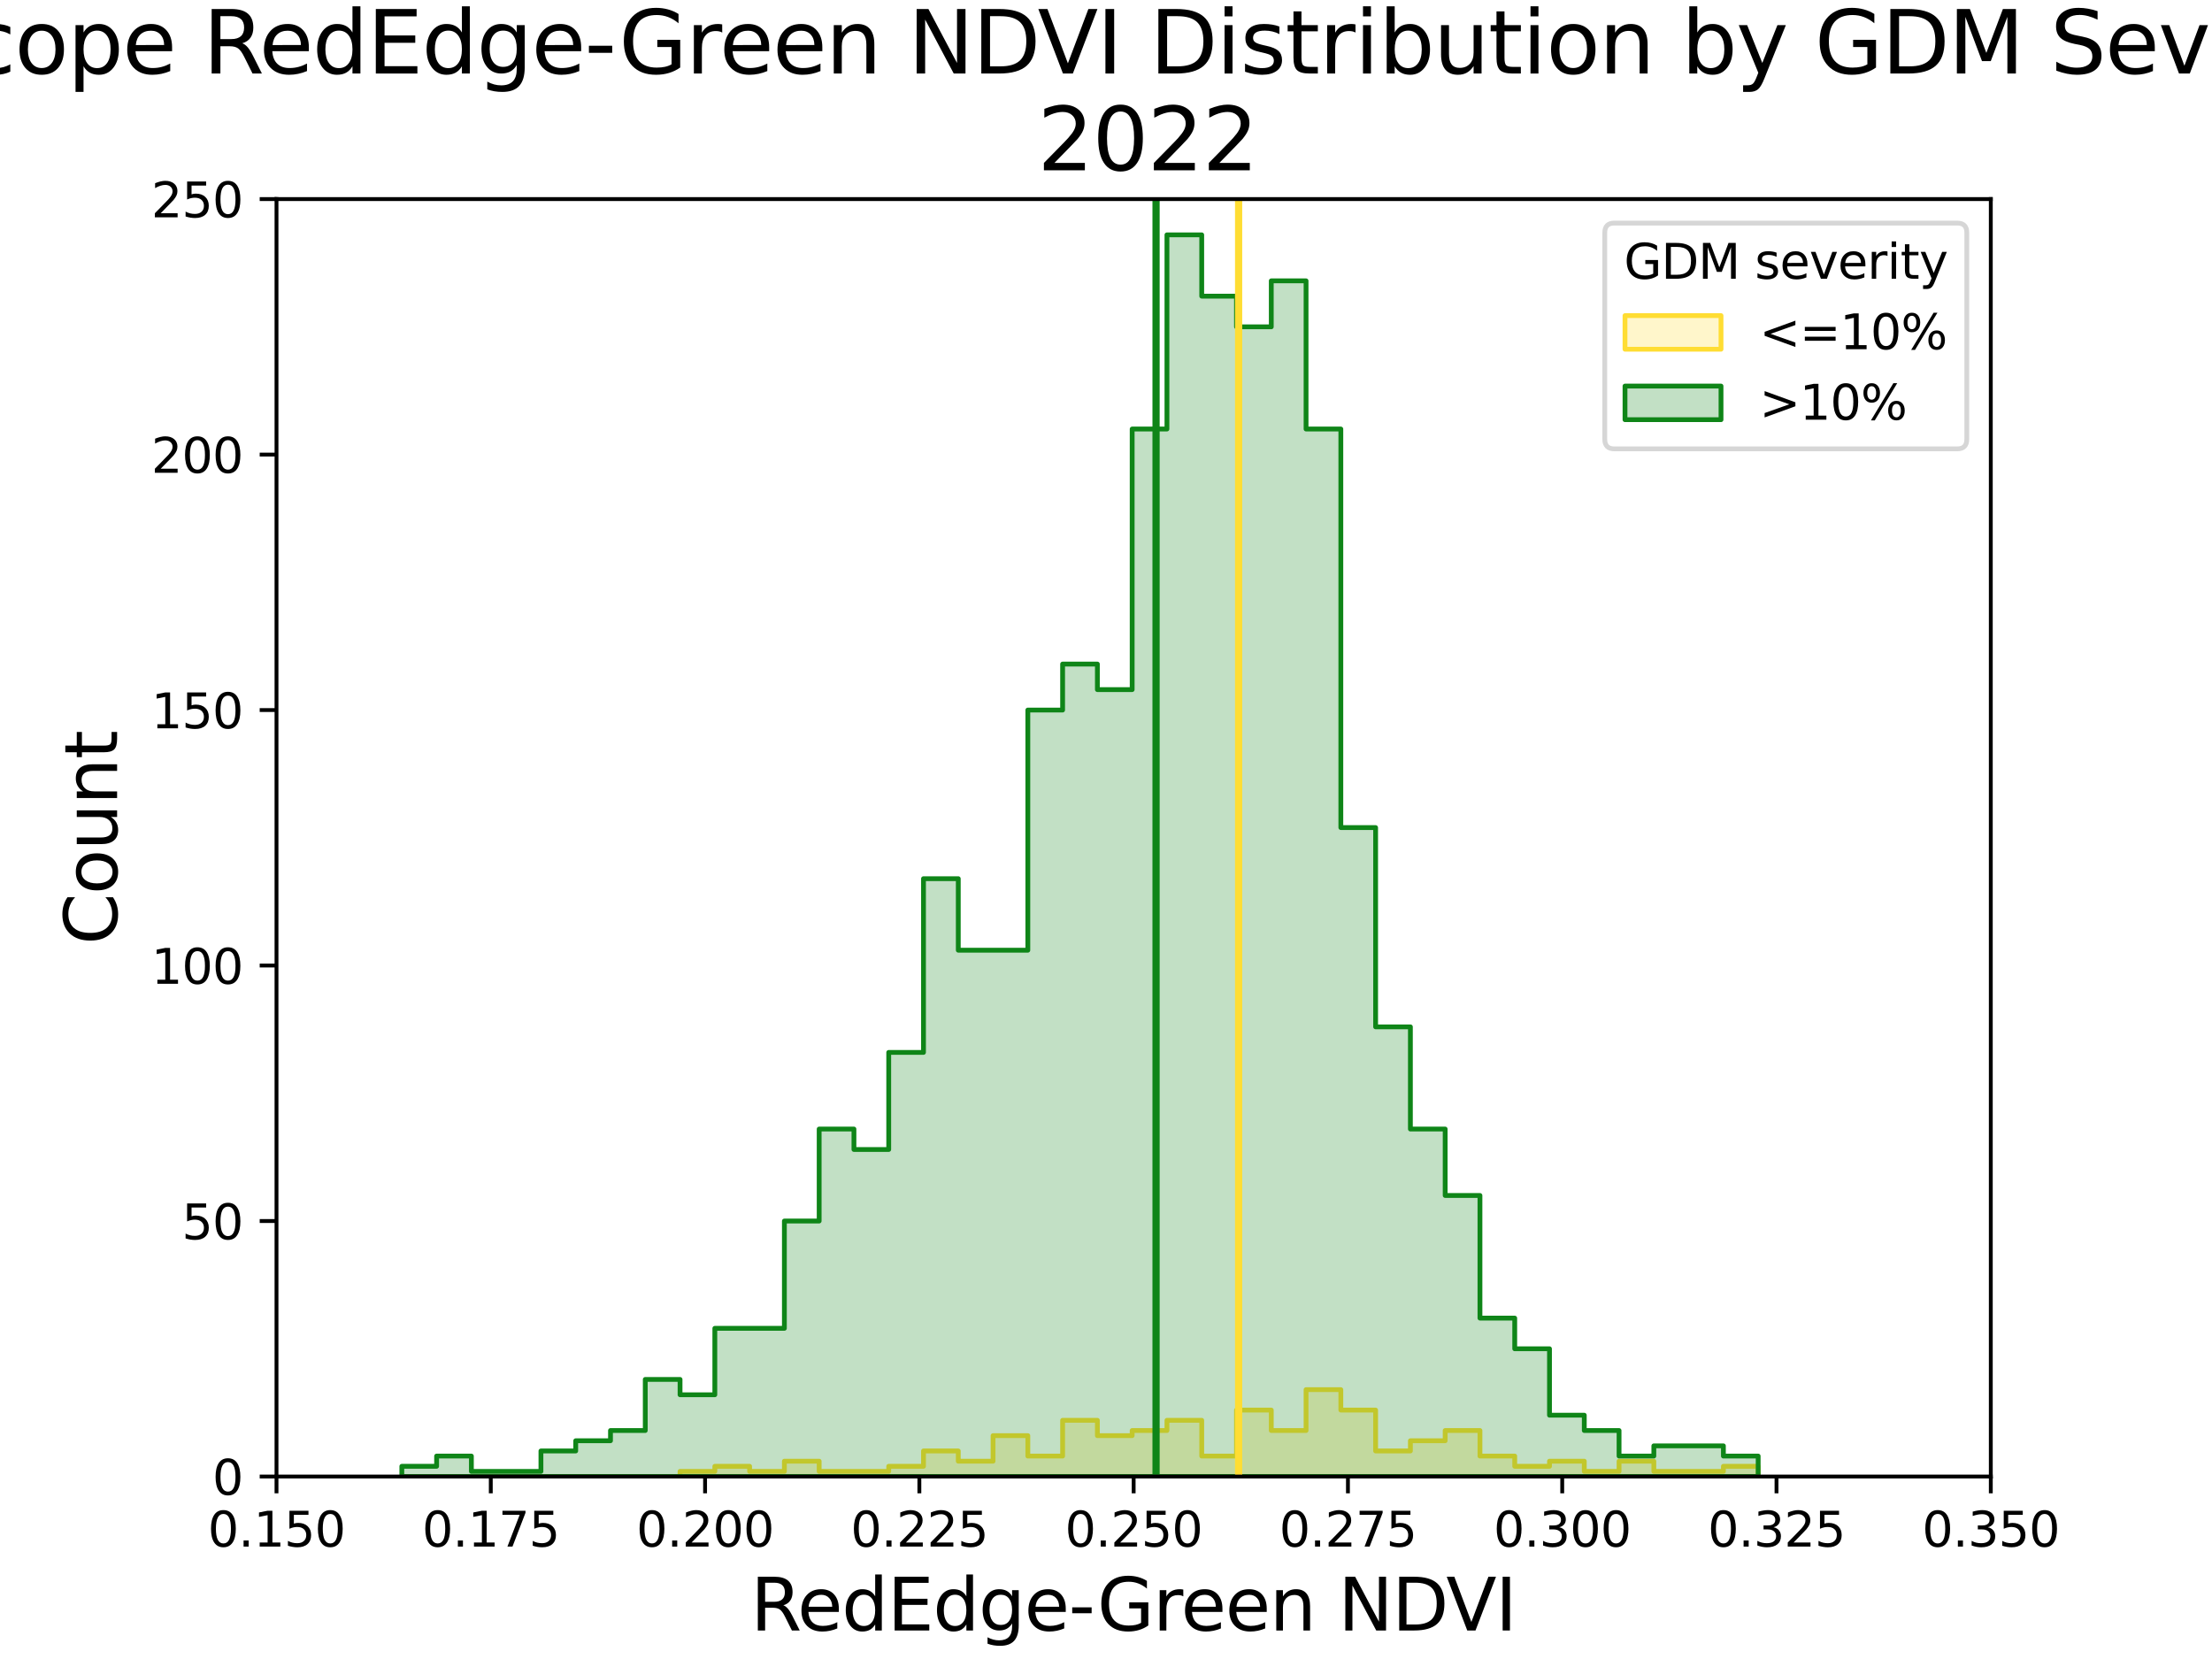 <?xml version="1.0" encoding="utf-8" standalone="no"?>
<!DOCTYPE svg PUBLIC "-//W3C//DTD SVG 1.1//EN"
  "http://www.w3.org/Graphics/SVG/1.1/DTD/svg11.dtd">
<svg xmlns:xlink="http://www.w3.org/1999/xlink" width="460.8pt" height="345.6pt" viewBox="0 0 460.8 345.6" xmlns="http://www.w3.org/2000/svg" version="1.1">
 <defs>
  <style type="text/css">*{stroke-linejoin: round; stroke-linecap: butt}</style>
 </defs>
 <g id="figure_1">
  <g id="patch_1">
   <path d="M 0 345.6 
L 460.8 345.6 
L 460.8 0 
L 0 0 
z
" style="fill: #ffffff"/>
  </g>
  <g id="axes_1">
   <g id="patch_2">
    <path d="M 57.6 307.584 
L 414.72 307.584 
L 414.72 41.472 
L 57.6 41.472 
z
" style="fill: #ffffff"/>
   </g>
   <g id="PolyCollection_1">
    <defs>
     <path id="m9e4d35aef9" d="M 83.708 -38.016 
L 83.708 -38.016 
L 90.953 -38.016 
L 90.953 -38.016 
L 98.198 -38.016 
L 98.198 -38.016 
L 105.443 -38.016 
L 105.443 -38.016 
L 112.687 -38.016 
L 112.687 -38.016 
L 119.932 -38.016 
L 119.932 -38.016 
L 127.177 -38.016 
L 127.177 -38.016 
L 134.422 -38.016 
L 134.422 -38.016 
L 141.667 -38.016 
L 141.667 -38.016 
L 148.912 -38.016 
L 148.912 -38.016 
L 156.157 -38.016 
L 156.157 -38.016 
L 163.402 -38.016 
L 163.402 -38.016 
L 170.647 -38.016 
L 170.647 -38.016 
L 177.892 -38.016 
L 177.892 -38.016 
L 185.137 -38.016 
L 185.137 -38.016 
L 192.382 -38.016 
L 192.382 -38.016 
L 199.627 -38.016 
L 199.627 -38.016 
L 206.872 -38.016 
L 206.872 -38.016 
L 214.116 -38.016 
L 214.116 -38.016 
L 221.361 -38.016 
L 221.361 -38.016 
L 228.606 -38.016 
L 228.606 -38.016 
L 235.851 -38.016 
L 235.851 -38.016 
L 243.096 -38.016 
L 243.096 -38.016 
L 250.341 -38.016 
L 250.341 -38.016 
L 257.586 -38.016 
L 257.586 -38.016 
L 264.831 -38.016 
L 264.831 -38.016 
L 272.076 -38.016 
L 272.076 -38.016 
L 279.321 -38.016 
L 279.321 -38.016 
L 286.566 -38.016 
L 286.566 -38.016 
L 293.811 -38.016 
L 293.811 -38.016 
L 301.056 -38.016 
L 301.056 -38.016 
L 308.301 -38.016 
L 308.301 -38.016 
L 315.546 -38.016 
L 315.546 -38.016 
L 322.79 -38.016 
L 322.79 -38.016 
L 330.035 -38.016 
L 330.035 -38.016 
L 337.28 -38.016 
L 337.28 -38.016 
L 344.525 -38.016 
L 344.525 -38.016 
L 351.77 -38.016 
L 351.77 -38.016 
L 359.015 -38.016 
L 359.015 -38.016 
L 366.26 -38.016 
L 366.26 -38.016 
L 366.26 -40.145 
L 366.26 -40.145 
L 366.26 -40.145 
L 359.015 -40.145 
L 359.015 -39.08 
L 351.77 -39.08 
L 351.77 -39.08 
L 344.525 -39.08 
L 344.525 -41.209 
L 337.28 -41.209 
L 337.28 -39.08 
L 330.035 -39.08 
L 330.035 -41.209 
L 322.79 -41.209 
L 322.79 -40.145 
L 315.546 -40.145 
L 315.546 -42.274 
L 308.301 -42.274 
L 308.301 -47.596 
L 301.056 -47.596 
L 301.056 -45.467 
L 293.811 -45.467 
L 293.811 -43.338 
L 286.566 -43.338 
L 286.566 -51.854 
L 279.321 -51.854 
L 279.321 -56.112 
L 272.076 -56.112 
L 272.076 -47.596 
L 264.831 -47.596 
L 264.831 -51.854 
L 257.586 -51.854 
L 257.586 -42.274 
L 250.341 -42.274 
L 250.341 -49.725 
L 243.096 -49.725 
L 243.096 -47.596 
L 235.851 -47.596 
L 235.851 -46.532 
L 228.606 -46.532 
L 228.606 -49.725 
L 221.361 -49.725 
L 221.361 -42.274 
L 214.116 -42.274 
L 214.116 -46.532 
L 206.872 -46.532 
L 206.872 -41.209 
L 199.627 -41.209 
L 199.627 -43.338 
L 192.382 -43.338 
L 192.382 -40.145 
L 185.137 -40.145 
L 185.137 -39.08 
L 177.892 -39.08 
L 177.892 -39.08 
L 170.647 -39.08 
L 170.647 -41.209 
L 163.402 -41.209 
L 163.402 -39.08 
L 156.157 -39.08 
L 156.157 -40.145 
L 148.912 -40.145 
L 148.912 -39.08 
L 141.667 -39.08 
L 141.667 -38.016 
L 134.422 -38.016 
L 134.422 -38.016 
L 127.177 -38.016 
L 127.177 -38.016 
L 119.932 -38.016 
L 119.932 -38.016 
L 112.687 -38.016 
L 112.687 -38.016 
L 105.443 -38.016 
L 105.443 -38.016 
L 98.198 -38.016 
L 98.198 -38.016 
L 90.953 -38.016 
L 90.953 -38.016 
L 83.708 -38.016 
z
" style="stroke: #ffdd33"/>
    </defs>
    <g clip-path="url(#p19407f49af)">
     <use xlink:href="#m9e4d35aef9" x="0" y="345.6" style="fill: #ffdd33; fill-opacity: 0.25; stroke: #ffdd33"/>
    </g>
   </g>
   <g id="PolyCollection_2">
    <defs>
     <path id="me5a8b1bb8b" d="M 83.708 -40.145 
L 83.708 -38.016 
L 90.953 -38.016 
L 90.953 -38.016 
L 98.198 -38.016 
L 98.198 -38.016 
L 105.443 -38.016 
L 105.443 -38.016 
L 112.687 -38.016 
L 112.687 -38.016 
L 119.932 -38.016 
L 119.932 -38.016 
L 127.177 -38.016 
L 127.177 -38.016 
L 134.422 -38.016 
L 134.422 -38.016 
L 141.667 -38.016 
L 141.667 -38.016 
L 148.912 -38.016 
L 148.912 -38.016 
L 156.157 -38.016 
L 156.157 -38.016 
L 163.402 -38.016 
L 163.402 -38.016 
L 170.647 -38.016 
L 170.647 -38.016 
L 177.892 -38.016 
L 177.892 -38.016 
L 185.137 -38.016 
L 185.137 -38.016 
L 192.382 -38.016 
L 192.382 -38.016 
L 199.627 -38.016 
L 199.627 -38.016 
L 206.872 -38.016 
L 206.872 -38.016 
L 214.116 -38.016 
L 214.116 -38.016 
L 221.361 -38.016 
L 221.361 -38.016 
L 228.606 -38.016 
L 228.606 -38.016 
L 235.851 -38.016 
L 235.851 -38.016 
L 243.096 -38.016 
L 243.096 -38.016 
L 250.341 -38.016 
L 250.341 -38.016 
L 257.586 -38.016 
L 257.586 -38.016 
L 264.831 -38.016 
L 264.831 -38.016 
L 272.076 -38.016 
L 272.076 -38.016 
L 279.321 -38.016 
L 279.321 -38.016 
L 286.566 -38.016 
L 286.566 -38.016 
L 293.811 -38.016 
L 293.811 -38.016 
L 301.056 -38.016 
L 301.056 -38.016 
L 308.301 -38.016 
L 308.301 -38.016 
L 315.546 -38.016 
L 315.546 -38.016 
L 322.79 -38.016 
L 322.79 -38.016 
L 330.035 -38.016 
L 330.035 -38.016 
L 337.28 -38.016 
L 337.28 -38.016 
L 344.525 -38.016 
L 344.525 -38.016 
L 351.77 -38.016 
L 351.77 -38.016 
L 359.015 -38.016 
L 359.015 -38.016 
L 366.26 -38.016 
L 366.26 -38.016 
L 366.26 -42.274 
L 366.26 -42.274 
L 366.26 -42.274 
L 359.015 -42.274 
L 359.015 -44.403 
L 351.77 -44.403 
L 351.77 -44.403 
L 344.525 -44.403 
L 344.525 -42.274 
L 337.28 -42.274 
L 337.28 -47.596 
L 330.035 -47.596 
L 330.035 -50.789 
L 322.79 -50.789 
L 322.79 -64.627 
L 315.546 -64.627 
L 315.546 -71.014 
L 308.301 -71.014 
L 308.301 -96.561 
L 301.056 -96.561 
L 301.056 -110.398 
L 293.811 -110.398 
L 293.811 -131.687 
L 286.566 -131.687 
L 286.566 -173.201 
L 279.321 -173.201 
L 279.321 -256.228 
L 272.076 -256.228 
L 272.076 -287.097 
L 264.831 -287.097 
L 264.831 -277.517 
L 257.586 -277.517 
L 257.586 -283.903 
L 250.341 -283.903 
L 250.341 -296.677 
L 243.096 -296.677 
L 243.096 -256.228 
L 235.851 -256.228 
L 235.851 -201.941 
L 228.606 -201.941 
L 228.606 -207.263 
L 221.361 -207.263 
L 221.361 -197.683 
L 214.116 -197.683 
L 214.116 -147.654 
L 206.872 -147.654 
L 206.872 -147.654 
L 199.627 -147.654 
L 199.627 -162.556 
L 192.382 -162.556 
L 192.382 -126.365 
L 185.137 -126.365 
L 185.137 -106.141 
L 177.892 -106.141 
L 177.892 -110.398 
L 170.647 -110.398 
L 170.647 -91.238 
L 163.402 -91.238 
L 163.402 -68.885 
L 156.157 -68.885 
L 156.157 -68.885 
L 148.912 -68.885 
L 148.912 -55.047 
L 141.667 -55.047 
L 141.667 -58.241 
L 134.422 -58.241 
L 134.422 -47.596 
L 127.177 -47.596 
L 127.177 -45.467 
L 119.932 -45.467 
L 119.932 -43.338 
L 112.687 -43.338 
L 112.687 -39.08 
L 105.443 -39.08 
L 105.443 -39.08 
L 98.198 -39.08 
L 98.198 -42.274 
L 90.953 -42.274 
L 90.953 -40.145 
L 83.708 -40.145 
z
" style="stroke: #0f8518"/>
    </defs>
    <g clip-path="url(#p19407f49af)">
     <use xlink:href="#me5a8b1bb8b" x="0" y="345.6" style="fill: #0f8518; fill-opacity: 0.25; stroke: #0f8518"/>
    </g>
   </g>
   <g id="matplotlib.axis_1">
    <g id="xtick_1">
     <g id="line2d_1">
      <defs>
       <path id="m4add434c3a" d="M 0 0 
L 0 3.5 
" style="stroke: #000000; stroke-width: 0.8"/>
      </defs>
      <g>
       <use xlink:href="#m4add434c3a" x="57.6" y="307.584" style="stroke: #000000; stroke-width: 0.8"/>
      </g>
     </g>
     <g id="text_1">
      <!-- 0.150 -->
      <g transform="translate(43.286 322.182) scale(0.1 -0.1)">
       <defs>
        <path id="DejaVuSans-30" d="M 2034 4250 
Q 1547 4250 1301 3770 
Q 1056 3291 1056 2328 
Q 1056 1369 1301 889 
Q 1547 409 2034 409 
Q 2525 409 2770 889 
Q 3016 1369 3016 2328 
Q 3016 3291 2770 3770 
Q 2525 4250 2034 4250 
z
M 2034 4750 
Q 2819 4750 3233 4129 
Q 3647 3509 3647 2328 
Q 3647 1150 3233 529 
Q 2819 -91 2034 -91 
Q 1250 -91 836 529 
Q 422 1150 422 2328 
Q 422 3509 836 4129 
Q 1250 4750 2034 4750 
z
" transform="scale(0.016)"/>
        <path id="DejaVuSans-2e" d="M 684 794 
L 1344 794 
L 1344 0 
L 684 0 
L 684 794 
z
" transform="scale(0.016)"/>
        <path id="DejaVuSans-31" d="M 794 531 
L 1825 531 
L 1825 4091 
L 703 3866 
L 703 4441 
L 1819 4666 
L 2450 4666 
L 2450 531 
L 3481 531 
L 3481 0 
L 794 0 
L 794 531 
z
" transform="scale(0.016)"/>
        <path id="DejaVuSans-35" d="M 691 4666 
L 3169 4666 
L 3169 4134 
L 1269 4134 
L 1269 2991 
Q 1406 3038 1543 3061 
Q 1681 3084 1819 3084 
Q 2600 3084 3056 2656 
Q 3513 2228 3513 1497 
Q 3513 744 3044 326 
Q 2575 -91 1722 -91 
Q 1428 -91 1123 -41 
Q 819 9 494 109 
L 494 744 
Q 775 591 1075 516 
Q 1375 441 1709 441 
Q 2250 441 2565 725 
Q 2881 1009 2881 1497 
Q 2881 1984 2565 2268 
Q 2250 2553 1709 2553 
Q 1456 2553 1204 2497 
Q 953 2441 691 2322 
L 691 4666 
z
" transform="scale(0.016)"/>
       </defs>
       <use xlink:href="#DejaVuSans-30"/>
       <use xlink:href="#DejaVuSans-2e" x="63.623"/>
       <use xlink:href="#DejaVuSans-31" x="95.41"/>
       <use xlink:href="#DejaVuSans-35" x="159.033"/>
       <use xlink:href="#DejaVuSans-30" x="222.656"/>
      </g>
     </g>
    </g>
    <g id="xtick_2">
     <g id="line2d_2">
      <g>
       <use xlink:href="#m4add434c3a" x="102.24" y="307.584" style="stroke: #000000; stroke-width: 0.8"/>
      </g>
     </g>
     <g id="text_2">
      <!-- 0.175 -->
      <g transform="translate(87.926 322.182) scale(0.1 -0.1)">
       <defs>
        <path id="DejaVuSans-37" d="M 525 4666 
L 3525 4666 
L 3525 4397 
L 1831 0 
L 1172 0 
L 2766 4134 
L 525 4134 
L 525 4666 
z
" transform="scale(0.016)"/>
       </defs>
       <use xlink:href="#DejaVuSans-30"/>
       <use xlink:href="#DejaVuSans-2e" x="63.623"/>
       <use xlink:href="#DejaVuSans-31" x="95.41"/>
       <use xlink:href="#DejaVuSans-37" x="159.033"/>
       <use xlink:href="#DejaVuSans-35" x="222.656"/>
      </g>
     </g>
    </g>
    <g id="xtick_3">
     <g id="line2d_3">
      <g>
       <use xlink:href="#m4add434c3a" x="146.88" y="307.584" style="stroke: #000000; stroke-width: 0.8"/>
      </g>
     </g>
     <g id="text_3">
      <!-- 0.200 -->
      <g transform="translate(132.566 322.182) scale(0.1 -0.1)">
       <defs>
        <path id="DejaVuSans-32" d="M 1228 531 
L 3431 531 
L 3431 0 
L 469 0 
L 469 531 
Q 828 903 1448 1529 
Q 2069 2156 2228 2338 
Q 2531 2678 2651 2914 
Q 2772 3150 2772 3378 
Q 2772 3750 2511 3984 
Q 2250 4219 1831 4219 
Q 1534 4219 1204 4116 
Q 875 4013 500 3803 
L 500 4441 
Q 881 4594 1212 4672 
Q 1544 4750 1819 4750 
Q 2544 4750 2975 4387 
Q 3406 4025 3406 3419 
Q 3406 3131 3298 2873 
Q 3191 2616 2906 2266 
Q 2828 2175 2409 1742 
Q 1991 1309 1228 531 
z
" transform="scale(0.016)"/>
       </defs>
       <use xlink:href="#DejaVuSans-30"/>
       <use xlink:href="#DejaVuSans-2e" x="63.623"/>
       <use xlink:href="#DejaVuSans-32" x="95.41"/>
       <use xlink:href="#DejaVuSans-30" x="159.033"/>
       <use xlink:href="#DejaVuSans-30" x="222.656"/>
      </g>
     </g>
    </g>
    <g id="xtick_4">
     <g id="line2d_4">
      <g>
       <use xlink:href="#m4add434c3a" x="191.52" y="307.584" style="stroke: #000000; stroke-width: 0.8"/>
      </g>
     </g>
     <g id="text_4">
      <!-- 0.225 -->
      <g transform="translate(177.206 322.182) scale(0.1 -0.1)">
       <use xlink:href="#DejaVuSans-30"/>
       <use xlink:href="#DejaVuSans-2e" x="63.623"/>
       <use xlink:href="#DejaVuSans-32" x="95.41"/>
       <use xlink:href="#DejaVuSans-32" x="159.033"/>
       <use xlink:href="#DejaVuSans-35" x="222.656"/>
      </g>
     </g>
    </g>
    <g id="xtick_5">
     <g id="line2d_5">
      <g>
       <use xlink:href="#m4add434c3a" x="236.16" y="307.584" style="stroke: #000000; stroke-width: 0.8"/>
      </g>
     </g>
     <g id="text_5">
      <!-- 0.250 -->
      <g transform="translate(221.846 322.182) scale(0.1 -0.1)">
       <use xlink:href="#DejaVuSans-30"/>
       <use xlink:href="#DejaVuSans-2e" x="63.623"/>
       <use xlink:href="#DejaVuSans-32" x="95.41"/>
       <use xlink:href="#DejaVuSans-35" x="159.033"/>
       <use xlink:href="#DejaVuSans-30" x="222.656"/>
      </g>
     </g>
    </g>
    <g id="xtick_6">
     <g id="line2d_6">
      <g>
       <use xlink:href="#m4add434c3a" x="280.8" y="307.584" style="stroke: #000000; stroke-width: 0.8"/>
      </g>
     </g>
     <g id="text_6">
      <!-- 0.275 -->
      <g transform="translate(266.486 322.182) scale(0.1 -0.1)">
       <use xlink:href="#DejaVuSans-30"/>
       <use xlink:href="#DejaVuSans-2e" x="63.623"/>
       <use xlink:href="#DejaVuSans-32" x="95.41"/>
       <use xlink:href="#DejaVuSans-37" x="159.033"/>
       <use xlink:href="#DejaVuSans-35" x="222.656"/>
      </g>
     </g>
    </g>
    <g id="xtick_7">
     <g id="line2d_7">
      <g>
       <use xlink:href="#m4add434c3a" x="325.44" y="307.584" style="stroke: #000000; stroke-width: 0.8"/>
      </g>
     </g>
     <g id="text_7">
      <!-- 0.300 -->
      <g transform="translate(311.126 322.182) scale(0.1 -0.1)">
       <defs>
        <path id="DejaVuSans-33" d="M 2597 2516 
Q 3050 2419 3304 2112 
Q 3559 1806 3559 1356 
Q 3559 666 3084 287 
Q 2609 -91 1734 -91 
Q 1441 -91 1130 -33 
Q 819 25 488 141 
L 488 750 
Q 750 597 1062 519 
Q 1375 441 1716 441 
Q 2309 441 2620 675 
Q 2931 909 2931 1356 
Q 2931 1769 2642 2001 
Q 2353 2234 1838 2234 
L 1294 2234 
L 1294 2753 
L 1863 2753 
Q 2328 2753 2575 2939 
Q 2822 3125 2822 3475 
Q 2822 3834 2567 4026 
Q 2313 4219 1838 4219 
Q 1578 4219 1281 4162 
Q 984 4106 628 3988 
L 628 4550 
Q 988 4650 1302 4700 
Q 1616 4750 1894 4750 
Q 2613 4750 3031 4423 
Q 3450 4097 3450 3541 
Q 3450 3153 3228 2886 
Q 3006 2619 2597 2516 
z
" transform="scale(0.016)"/>
       </defs>
       <use xlink:href="#DejaVuSans-30"/>
       <use xlink:href="#DejaVuSans-2e" x="63.623"/>
       <use xlink:href="#DejaVuSans-33" x="95.41"/>
       <use xlink:href="#DejaVuSans-30" x="159.033"/>
       <use xlink:href="#DejaVuSans-30" x="222.656"/>
      </g>
     </g>
    </g>
    <g id="xtick_8">
     <g id="line2d_8">
      <g>
       <use xlink:href="#m4add434c3a" x="370.08" y="307.584" style="stroke: #000000; stroke-width: 0.8"/>
      </g>
     </g>
     <g id="text_8">
      <!-- 0.325 -->
      <g transform="translate(355.766 322.182) scale(0.1 -0.1)">
       <use xlink:href="#DejaVuSans-30"/>
       <use xlink:href="#DejaVuSans-2e" x="63.623"/>
       <use xlink:href="#DejaVuSans-33" x="95.41"/>
       <use xlink:href="#DejaVuSans-32" x="159.033"/>
       <use xlink:href="#DejaVuSans-35" x="222.656"/>
      </g>
     </g>
    </g>
    <g id="xtick_9">
     <g id="line2d_9">
      <g>
       <use xlink:href="#m4add434c3a" x="414.72" y="307.584" style="stroke: #000000; stroke-width: 0.8"/>
      </g>
     </g>
     <g id="text_9">
      <!-- 0.350 -->
      <g transform="translate(400.406 322.182) scale(0.1 -0.1)">
       <use xlink:href="#DejaVuSans-30"/>
       <use xlink:href="#DejaVuSans-2e" x="63.623"/>
       <use xlink:href="#DejaVuSans-33" x="95.41"/>
       <use xlink:href="#DejaVuSans-35" x="159.033"/>
       <use xlink:href="#DejaVuSans-30" x="222.656"/>
      </g>
     </g>
    </g>
    <g id="text_10">
     <!-- RedEdge-Green NDVI -->
     <g transform="translate(156.366 339.66) scale(0.15 -0.15)">
      <defs>
       <path id="DejaVuSans-52" d="M 2841 2188 
Q 3044 2119 3236 1894 
Q 3428 1669 3622 1275 
L 4263 0 
L 3584 0 
L 2988 1197 
Q 2756 1666 2539 1819 
Q 2322 1972 1947 1972 
L 1259 1972 
L 1259 0 
L 628 0 
L 628 4666 
L 2053 4666 
Q 2853 4666 3247 4331 
Q 3641 3997 3641 3322 
Q 3641 2881 3436 2590 
Q 3231 2300 2841 2188 
z
M 1259 4147 
L 1259 2491 
L 2053 2491 
Q 2509 2491 2742 2702 
Q 2975 2913 2975 3322 
Q 2975 3731 2742 3939 
Q 2509 4147 2053 4147 
L 1259 4147 
z
" transform="scale(0.016)"/>
       <path id="DejaVuSans-65" d="M 3597 1894 
L 3597 1613 
L 953 1613 
Q 991 1019 1311 708 
Q 1631 397 2203 397 
Q 2534 397 2845 478 
Q 3156 559 3463 722 
L 3463 178 
Q 3153 47 2828 -22 
Q 2503 -91 2169 -91 
Q 1331 -91 842 396 
Q 353 884 353 1716 
Q 353 2575 817 3079 
Q 1281 3584 2069 3584 
Q 2775 3584 3186 3129 
Q 3597 2675 3597 1894 
z
M 3022 2063 
Q 3016 2534 2758 2815 
Q 2500 3097 2075 3097 
Q 1594 3097 1305 2825 
Q 1016 2553 972 2059 
L 3022 2063 
z
" transform="scale(0.016)"/>
       <path id="DejaVuSans-64" d="M 2906 2969 
L 2906 4863 
L 3481 4863 
L 3481 0 
L 2906 0 
L 2906 525 
Q 2725 213 2448 61 
Q 2172 -91 1784 -91 
Q 1150 -91 751 415 
Q 353 922 353 1747 
Q 353 2572 751 3078 
Q 1150 3584 1784 3584 
Q 2172 3584 2448 3432 
Q 2725 3281 2906 2969 
z
M 947 1747 
Q 947 1113 1208 752 
Q 1469 391 1925 391 
Q 2381 391 2643 752 
Q 2906 1113 2906 1747 
Q 2906 2381 2643 2742 
Q 2381 3103 1925 3103 
Q 1469 3103 1208 2742 
Q 947 2381 947 1747 
z
" transform="scale(0.016)"/>
       <path id="DejaVuSans-45" d="M 628 4666 
L 3578 4666 
L 3578 4134 
L 1259 4134 
L 1259 2753 
L 3481 2753 
L 3481 2222 
L 1259 2222 
L 1259 531 
L 3634 531 
L 3634 0 
L 628 0 
L 628 4666 
z
" transform="scale(0.016)"/>
       <path id="DejaVuSans-67" d="M 2906 1791 
Q 2906 2416 2648 2759 
Q 2391 3103 1925 3103 
Q 1463 3103 1205 2759 
Q 947 2416 947 1791 
Q 947 1169 1205 825 
Q 1463 481 1925 481 
Q 2391 481 2648 825 
Q 2906 1169 2906 1791 
z
M 3481 434 
Q 3481 -459 3084 -895 
Q 2688 -1331 1869 -1331 
Q 1566 -1331 1297 -1286 
Q 1028 -1241 775 -1147 
L 775 -588 
Q 1028 -725 1275 -790 
Q 1522 -856 1778 -856 
Q 2344 -856 2625 -561 
Q 2906 -266 2906 331 
L 2906 616 
Q 2728 306 2450 153 
Q 2172 0 1784 0 
Q 1141 0 747 490 
Q 353 981 353 1791 
Q 353 2603 747 3093 
Q 1141 3584 1784 3584 
Q 2172 3584 2450 3431 
Q 2728 3278 2906 2969 
L 2906 3500 
L 3481 3500 
L 3481 434 
z
" transform="scale(0.016)"/>
       <path id="DejaVuSans-2d" d="M 313 2009 
L 1997 2009 
L 1997 1497 
L 313 1497 
L 313 2009 
z
" transform="scale(0.016)"/>
       <path id="DejaVuSans-47" d="M 3809 666 
L 3809 1919 
L 2778 1919 
L 2778 2438 
L 4434 2438 
L 4434 434 
Q 4069 175 3628 42 
Q 3188 -91 2688 -91 
Q 1594 -91 976 548 
Q 359 1188 359 2328 
Q 359 3472 976 4111 
Q 1594 4750 2688 4750 
Q 3144 4750 3555 4637 
Q 3966 4525 4313 4306 
L 4313 3634 
Q 3963 3931 3569 4081 
Q 3175 4231 2741 4231 
Q 1884 4231 1454 3753 
Q 1025 3275 1025 2328 
Q 1025 1384 1454 906 
Q 1884 428 2741 428 
Q 3075 428 3337 486 
Q 3600 544 3809 666 
z
" transform="scale(0.016)"/>
       <path id="DejaVuSans-72" d="M 2631 2963 
Q 2534 3019 2420 3045 
Q 2306 3072 2169 3072 
Q 1681 3072 1420 2755 
Q 1159 2438 1159 1844 
L 1159 0 
L 581 0 
L 581 3500 
L 1159 3500 
L 1159 2956 
Q 1341 3275 1631 3429 
Q 1922 3584 2338 3584 
Q 2397 3584 2469 3576 
Q 2541 3569 2628 3553 
L 2631 2963 
z
" transform="scale(0.016)"/>
       <path id="DejaVuSans-6e" d="M 3513 2113 
L 3513 0 
L 2938 0 
L 2938 2094 
Q 2938 2591 2744 2837 
Q 2550 3084 2163 3084 
Q 1697 3084 1428 2787 
Q 1159 2491 1159 1978 
L 1159 0 
L 581 0 
L 581 3500 
L 1159 3500 
L 1159 2956 
Q 1366 3272 1645 3428 
Q 1925 3584 2291 3584 
Q 2894 3584 3203 3211 
Q 3513 2838 3513 2113 
z
" transform="scale(0.016)"/>
       <path id="DejaVuSans-20" transform="scale(0.016)"/>
       <path id="DejaVuSans-4e" d="M 628 4666 
L 1478 4666 
L 3547 763 
L 3547 4666 
L 4159 4666 
L 4159 0 
L 3309 0 
L 1241 3903 
L 1241 0 
L 628 0 
L 628 4666 
z
" transform="scale(0.016)"/>
       <path id="DejaVuSans-44" d="M 1259 4147 
L 1259 519 
L 2022 519 
Q 2988 519 3436 956 
Q 3884 1394 3884 2338 
Q 3884 3275 3436 3711 
Q 2988 4147 2022 4147 
L 1259 4147 
z
M 628 4666 
L 1925 4666 
Q 3281 4666 3915 4102 
Q 4550 3538 4550 2338 
Q 4550 1131 3912 565 
Q 3275 0 1925 0 
L 628 0 
L 628 4666 
z
" transform="scale(0.016)"/>
       <path id="DejaVuSans-56" d="M 1831 0 
L 50 4666 
L 709 4666 
L 2188 738 
L 3669 4666 
L 4325 4666 
L 2547 0 
L 1831 0 
z
" transform="scale(0.016)"/>
       <path id="DejaVuSans-49" d="M 628 4666 
L 1259 4666 
L 1259 0 
L 628 0 
L 628 4666 
z
" transform="scale(0.016)"/>
      </defs>
      <use xlink:href="#DejaVuSans-52"/>
      <use xlink:href="#DejaVuSans-65" x="64.982"/>
      <use xlink:href="#DejaVuSans-64" x="126.506"/>
      <use xlink:href="#DejaVuSans-45" x="189.982"/>
      <use xlink:href="#DejaVuSans-64" x="253.166"/>
      <use xlink:href="#DejaVuSans-67" x="316.643"/>
      <use xlink:href="#DejaVuSans-65" x="380.119"/>
      <use xlink:href="#DejaVuSans-2d" x="441.643"/>
      <use xlink:href="#DejaVuSans-47" x="481.352"/>
      <use xlink:href="#DejaVuSans-72" x="558.842"/>
      <use xlink:href="#DejaVuSans-65" x="597.705"/>
      <use xlink:href="#DejaVuSans-65" x="659.229"/>
      <use xlink:href="#DejaVuSans-6e" x="720.752"/>
      <use xlink:href="#DejaVuSans-20" x="784.131"/>
      <use xlink:href="#DejaVuSans-4e" x="815.918"/>
      <use xlink:href="#DejaVuSans-44" x="890.723"/>
      <use xlink:href="#DejaVuSans-56" x="965.975"/>
      <use xlink:href="#DejaVuSans-49" x="1034.383"/>
     </g>
    </g>
   </g>
   <g id="matplotlib.axis_2">
    <g id="ytick_1">
     <g id="line2d_10">
      <defs>
       <path id="m7a461d6356" d="M 0 0 
L -3.5 0 
" style="stroke: #000000; stroke-width: 0.8"/>
      </defs>
      <g>
       <use xlink:href="#m7a461d6356" x="57.6" y="307.584" style="stroke: #000000; stroke-width: 0.8"/>
      </g>
     </g>
     <g id="text_11">
      <!-- 0 -->
      <g transform="translate(44.237 311.383) scale(0.1 -0.1)">
       <use xlink:href="#DejaVuSans-30"/>
      </g>
     </g>
    </g>
    <g id="ytick_2">
     <g id="line2d_11">
      <g>
       <use xlink:href="#m7a461d6356" x="57.6" y="254.362" style="stroke: #000000; stroke-width: 0.8"/>
      </g>
     </g>
     <g id="text_12">
      <!-- 50 -->
      <g transform="translate(37.875 258.161) scale(0.1 -0.1)">
       <use xlink:href="#DejaVuSans-35"/>
       <use xlink:href="#DejaVuSans-30" x="63.623"/>
      </g>
     </g>
    </g>
    <g id="ytick_3">
     <g id="line2d_12">
      <g>
       <use xlink:href="#m7a461d6356" x="57.6" y="201.139" style="stroke: #000000; stroke-width: 0.8"/>
      </g>
     </g>
     <g id="text_13">
      <!-- 100 -->
      <g transform="translate(31.512 204.938) scale(0.1 -0.1)">
       <use xlink:href="#DejaVuSans-31"/>
       <use xlink:href="#DejaVuSans-30" x="63.623"/>
       <use xlink:href="#DejaVuSans-30" x="127.246"/>
      </g>
     </g>
    </g>
    <g id="ytick_4">
     <g id="line2d_13">
      <g>
       <use xlink:href="#m7a461d6356" x="57.6" y="147.917" style="stroke: #000000; stroke-width: 0.8"/>
      </g>
     </g>
     <g id="text_14">
      <!-- 150 -->
      <g transform="translate(31.512 151.716) scale(0.1 -0.1)">
       <use xlink:href="#DejaVuSans-31"/>
       <use xlink:href="#DejaVuSans-35" x="63.623"/>
       <use xlink:href="#DejaVuSans-30" x="127.246"/>
      </g>
     </g>
    </g>
    <g id="ytick_5">
     <g id="line2d_14">
      <g>
       <use xlink:href="#m7a461d6356" x="57.6" y="94.694" style="stroke: #000000; stroke-width: 0.8"/>
      </g>
     </g>
     <g id="text_15">
      <!-- 200 -->
      <g transform="translate(31.512 98.494) scale(0.1 -0.1)">
       <use xlink:href="#DejaVuSans-32"/>
       <use xlink:href="#DejaVuSans-30" x="63.623"/>
       <use xlink:href="#DejaVuSans-30" x="127.246"/>
      </g>
     </g>
    </g>
    <g id="ytick_6">
     <g id="line2d_15">
      <g>
       <use xlink:href="#m7a461d6356" x="57.6" y="41.472" style="stroke: #000000; stroke-width: 0.8"/>
      </g>
     </g>
     <g id="text_16">
      <!-- 250 -->
      <g transform="translate(31.512 45.271) scale(0.1 -0.1)">
       <use xlink:href="#DejaVuSans-32"/>
       <use xlink:href="#DejaVuSans-35" x="63.623"/>
       <use xlink:href="#DejaVuSans-30" x="127.246"/>
      </g>
     </g>
    </g>
    <g id="text_17">
     <!-- Count -->
     <g transform="translate(24.393 196.801) rotate(-90) scale(0.15 -0.15)">
      <defs>
       <path id="DejaVuSans-43" d="M 4122 4306 
L 4122 3641 
Q 3803 3938 3442 4084 
Q 3081 4231 2675 4231 
Q 1875 4231 1450 3742 
Q 1025 3253 1025 2328 
Q 1025 1406 1450 917 
Q 1875 428 2675 428 
Q 3081 428 3442 575 
Q 3803 722 4122 1019 
L 4122 359 
Q 3791 134 3420 21 
Q 3050 -91 2638 -91 
Q 1578 -91 968 557 
Q 359 1206 359 2328 
Q 359 3453 968 4101 
Q 1578 4750 2638 4750 
Q 3056 4750 3426 4639 
Q 3797 4528 4122 4306 
z
" transform="scale(0.016)"/>
       <path id="DejaVuSans-6f" d="M 1959 3097 
Q 1497 3097 1228 2736 
Q 959 2375 959 1747 
Q 959 1119 1226 758 
Q 1494 397 1959 397 
Q 2419 397 2687 759 
Q 2956 1122 2956 1747 
Q 2956 2369 2687 2733 
Q 2419 3097 1959 3097 
z
M 1959 3584 
Q 2709 3584 3137 3096 
Q 3566 2609 3566 1747 
Q 3566 888 3137 398 
Q 2709 -91 1959 -91 
Q 1206 -91 779 398 
Q 353 888 353 1747 
Q 353 2609 779 3096 
Q 1206 3584 1959 3584 
z
" transform="scale(0.016)"/>
       <path id="DejaVuSans-75" d="M 544 1381 
L 544 3500 
L 1119 3500 
L 1119 1403 
Q 1119 906 1312 657 
Q 1506 409 1894 409 
Q 2359 409 2629 706 
Q 2900 1003 2900 1516 
L 2900 3500 
L 3475 3500 
L 3475 0 
L 2900 0 
L 2900 538 
Q 2691 219 2414 64 
Q 2138 -91 1772 -91 
Q 1169 -91 856 284 
Q 544 659 544 1381 
z
M 1991 3584 
L 1991 3584 
z
" transform="scale(0.016)"/>
       <path id="DejaVuSans-74" d="M 1172 4494 
L 1172 3500 
L 2356 3500 
L 2356 3053 
L 1172 3053 
L 1172 1153 
Q 1172 725 1289 603 
Q 1406 481 1766 481 
L 2356 481 
L 2356 0 
L 1766 0 
Q 1100 0 847 248 
Q 594 497 594 1153 
L 594 3053 
L 172 3053 
L 172 3500 
L 594 3500 
L 594 4494 
L 1172 4494 
z
" transform="scale(0.016)"/>
      </defs>
      <use xlink:href="#DejaVuSans-43"/>
      <use xlink:href="#DejaVuSans-6f" x="69.824"/>
      <use xlink:href="#DejaVuSans-75" x="131.006"/>
      <use xlink:href="#DejaVuSans-6e" x="194.385"/>
      <use xlink:href="#DejaVuSans-74" x="257.764"/>
     </g>
    </g>
   </g>
   <g id="line2d_16">
    <path d="M 258.027 307.584 
L 258.027 41.472 
" clip-path="url(#p19407f49af)" style="fill: none; stroke: #ffdd33; stroke-width: 1.5; stroke-linecap: square"/>
   </g>
   <g id="line2d_17">
    <path d="M 240.828 307.584 
L 240.828 41.472 
" clip-path="url(#p19407f49af)" style="fill: none; stroke: #0f8518; stroke-width: 1.5; stroke-linecap: square"/>
   </g>
   <g id="patch_3">
    <path d="M 57.6 307.584 
L 57.6 41.472 
" style="fill: none; stroke: #000000; stroke-width: 0.8; stroke-linejoin: miter; stroke-linecap: square"/>
   </g>
   <g id="patch_4">
    <path d="M 414.72 307.584 
L 414.72 41.472 
" style="fill: none; stroke: #000000; stroke-width: 0.8; stroke-linejoin: miter; stroke-linecap: square"/>
   </g>
   <g id="patch_5">
    <path d="M 57.6 307.584 
L 414.72 307.584 
" style="fill: none; stroke: #000000; stroke-width: 0.8; stroke-linejoin: miter; stroke-linecap: square"/>
   </g>
   <g id="patch_6">
    <path d="M 57.6 41.472 
L 414.72 41.472 
" style="fill: none; stroke: #000000; stroke-width: 0.8; stroke-linejoin: miter; stroke-linecap: square"/>
   </g>
   <g id="text_18">
    <!-- PScope RedEdge-Green NDVI Distribution by GDM Severity -->
    <g transform="translate(-29.126 15.316) scale(0.18 -0.18)">
     <defs>
      <path id="DejaVuSans-50" d="M 1259 4147 
L 1259 2394 
L 2053 2394 
Q 2494 2394 2734 2622 
Q 2975 2850 2975 3272 
Q 2975 3691 2734 3919 
Q 2494 4147 2053 4147 
L 1259 4147 
z
M 628 4666 
L 2053 4666 
Q 2838 4666 3239 4311 
Q 3641 3956 3641 3272 
Q 3641 2581 3239 2228 
Q 2838 1875 2053 1875 
L 1259 1875 
L 1259 0 
L 628 0 
L 628 4666 
z
" transform="scale(0.016)"/>
      <path id="DejaVuSans-53" d="M 3425 4513 
L 3425 3897 
Q 3066 4069 2747 4153 
Q 2428 4238 2131 4238 
Q 1616 4238 1336 4038 
Q 1056 3838 1056 3469 
Q 1056 3159 1242 3001 
Q 1428 2844 1947 2747 
L 2328 2669 
Q 3034 2534 3370 2195 
Q 3706 1856 3706 1288 
Q 3706 609 3251 259 
Q 2797 -91 1919 -91 
Q 1588 -91 1214 -16 
Q 841 59 441 206 
L 441 856 
Q 825 641 1194 531 
Q 1563 422 1919 422 
Q 2459 422 2753 634 
Q 3047 847 3047 1241 
Q 3047 1584 2836 1778 
Q 2625 1972 2144 2069 
L 1759 2144 
Q 1053 2284 737 2584 
Q 422 2884 422 3419 
Q 422 4038 858 4394 
Q 1294 4750 2059 4750 
Q 2388 4750 2728 4690 
Q 3069 4631 3425 4513 
z
" transform="scale(0.016)"/>
      <path id="DejaVuSans-63" d="M 3122 3366 
L 3122 2828 
Q 2878 2963 2633 3030 
Q 2388 3097 2138 3097 
Q 1578 3097 1268 2742 
Q 959 2388 959 1747 
Q 959 1106 1268 751 
Q 1578 397 2138 397 
Q 2388 397 2633 464 
Q 2878 531 3122 666 
L 3122 134 
Q 2881 22 2623 -34 
Q 2366 -91 2075 -91 
Q 1284 -91 818 406 
Q 353 903 353 1747 
Q 353 2603 823 3093 
Q 1294 3584 2113 3584 
Q 2378 3584 2631 3529 
Q 2884 3475 3122 3366 
z
" transform="scale(0.016)"/>
      <path id="DejaVuSans-70" d="M 1159 525 
L 1159 -1331 
L 581 -1331 
L 581 3500 
L 1159 3500 
L 1159 2969 
Q 1341 3281 1617 3432 
Q 1894 3584 2278 3584 
Q 2916 3584 3314 3078 
Q 3713 2572 3713 1747 
Q 3713 922 3314 415 
Q 2916 -91 2278 -91 
Q 1894 -91 1617 61 
Q 1341 213 1159 525 
z
M 3116 1747 
Q 3116 2381 2855 2742 
Q 2594 3103 2138 3103 
Q 1681 3103 1420 2742 
Q 1159 2381 1159 1747 
Q 1159 1113 1420 752 
Q 1681 391 2138 391 
Q 2594 391 2855 752 
Q 3116 1113 3116 1747 
z
" transform="scale(0.016)"/>
      <path id="DejaVuSans-69" d="M 603 3500 
L 1178 3500 
L 1178 0 
L 603 0 
L 603 3500 
z
M 603 4863 
L 1178 4863 
L 1178 4134 
L 603 4134 
L 603 4863 
z
" transform="scale(0.016)"/>
      <path id="DejaVuSans-73" d="M 2834 3397 
L 2834 2853 
Q 2591 2978 2328 3040 
Q 2066 3103 1784 3103 
Q 1356 3103 1142 2972 
Q 928 2841 928 2578 
Q 928 2378 1081 2264 
Q 1234 2150 1697 2047 
L 1894 2003 
Q 2506 1872 2764 1633 
Q 3022 1394 3022 966 
Q 3022 478 2636 193 
Q 2250 -91 1575 -91 
Q 1294 -91 989 -36 
Q 684 19 347 128 
L 347 722 
Q 666 556 975 473 
Q 1284 391 1588 391 
Q 1994 391 2212 530 
Q 2431 669 2431 922 
Q 2431 1156 2273 1281 
Q 2116 1406 1581 1522 
L 1381 1569 
Q 847 1681 609 1914 
Q 372 2147 372 2553 
Q 372 3047 722 3315 
Q 1072 3584 1716 3584 
Q 2034 3584 2315 3537 
Q 2597 3491 2834 3397 
z
" transform="scale(0.016)"/>
      <path id="DejaVuSans-62" d="M 3116 1747 
Q 3116 2381 2855 2742 
Q 2594 3103 2138 3103 
Q 1681 3103 1420 2742 
Q 1159 2381 1159 1747 
Q 1159 1113 1420 752 
Q 1681 391 2138 391 
Q 2594 391 2855 752 
Q 3116 1113 3116 1747 
z
M 1159 2969 
Q 1341 3281 1617 3432 
Q 1894 3584 2278 3584 
Q 2916 3584 3314 3078 
Q 3713 2572 3713 1747 
Q 3713 922 3314 415 
Q 2916 -91 2278 -91 
Q 1894 -91 1617 61 
Q 1341 213 1159 525 
L 1159 0 
L 581 0 
L 581 4863 
L 1159 4863 
L 1159 2969 
z
" transform="scale(0.016)"/>
      <path id="DejaVuSans-79" d="M 2059 -325 
Q 1816 -950 1584 -1140 
Q 1353 -1331 966 -1331 
L 506 -1331 
L 506 -850 
L 844 -850 
Q 1081 -850 1212 -737 
Q 1344 -625 1503 -206 
L 1606 56 
L 191 3500 
L 800 3500 
L 1894 763 
L 2988 3500 
L 3597 3500 
L 2059 -325 
z
" transform="scale(0.016)"/>
      <path id="DejaVuSans-4d" d="M 628 4666 
L 1569 4666 
L 2759 1491 
L 3956 4666 
L 4897 4666 
L 4897 0 
L 4281 0 
L 4281 4097 
L 3078 897 
L 2444 897 
L 1241 4097 
L 1241 0 
L 628 0 
L 628 4666 
z
" transform="scale(0.016)"/>
      <path id="DejaVuSans-76" d="M 191 3500 
L 800 3500 
L 1894 563 
L 2988 3500 
L 3597 3500 
L 2284 0 
L 1503 0 
L 191 3500 
z
" transform="scale(0.016)"/>
     </defs>
     <use xlink:href="#DejaVuSans-50"/>
     <use xlink:href="#DejaVuSans-53" x="60.303"/>
     <use xlink:href="#DejaVuSans-63" x="123.779"/>
     <use xlink:href="#DejaVuSans-6f" x="178.76"/>
     <use xlink:href="#DejaVuSans-70" x="239.941"/>
     <use xlink:href="#DejaVuSans-65" x="303.418"/>
     <use xlink:href="#DejaVuSans-20" x="364.941"/>
     <use xlink:href="#DejaVuSans-52" x="396.729"/>
     <use xlink:href="#DejaVuSans-65" x="461.711"/>
     <use xlink:href="#DejaVuSans-64" x="523.234"/>
     <use xlink:href="#DejaVuSans-45" x="586.711"/>
     <use xlink:href="#DejaVuSans-64" x="649.895"/>
     <use xlink:href="#DejaVuSans-67" x="713.371"/>
     <use xlink:href="#DejaVuSans-65" x="776.848"/>
     <use xlink:href="#DejaVuSans-2d" x="838.371"/>
     <use xlink:href="#DejaVuSans-47" x="878.08"/>
     <use xlink:href="#DejaVuSans-72" x="955.57"/>
     <use xlink:href="#DejaVuSans-65" x="994.434"/>
     <use xlink:href="#DejaVuSans-65" x="1055.957"/>
     <use xlink:href="#DejaVuSans-6e" x="1117.48"/>
     <use xlink:href="#DejaVuSans-20" x="1180.859"/>
     <use xlink:href="#DejaVuSans-4e" x="1212.646"/>
     <use xlink:href="#DejaVuSans-44" x="1287.451"/>
     <use xlink:href="#DejaVuSans-56" x="1362.703"/>
     <use xlink:href="#DejaVuSans-49" x="1431.111"/>
     <use xlink:href="#DejaVuSans-20" x="1460.604"/>
     <use xlink:href="#DejaVuSans-44" x="1492.391"/>
     <use xlink:href="#DejaVuSans-69" x="1569.393"/>
     <use xlink:href="#DejaVuSans-73" x="1597.176"/>
     <use xlink:href="#DejaVuSans-74" x="1649.275"/>
     <use xlink:href="#DejaVuSans-72" x="1688.484"/>
     <use xlink:href="#DejaVuSans-69" x="1729.598"/>
     <use xlink:href="#DejaVuSans-62" x="1757.381"/>
     <use xlink:href="#DejaVuSans-75" x="1820.857"/>
     <use xlink:href="#DejaVuSans-74" x="1884.236"/>
     <use xlink:href="#DejaVuSans-69" x="1923.445"/>
     <use xlink:href="#DejaVuSans-6f" x="1951.229"/>
     <use xlink:href="#DejaVuSans-6e" x="2012.41"/>
     <use xlink:href="#DejaVuSans-20" x="2075.789"/>
     <use xlink:href="#DejaVuSans-62" x="2107.576"/>
     <use xlink:href="#DejaVuSans-79" x="2171.053"/>
     <use xlink:href="#DejaVuSans-20" x="2230.232"/>
     <use xlink:href="#DejaVuSans-47" x="2262.02"/>
     <use xlink:href="#DejaVuSans-44" x="2339.51"/>
     <use xlink:href="#DejaVuSans-4d" x="2416.512"/>
     <use xlink:href="#DejaVuSans-20" x="2502.791"/>
     <use xlink:href="#DejaVuSans-53" x="2534.578"/>
     <use xlink:href="#DejaVuSans-65" x="2598.055"/>
     <use xlink:href="#DejaVuSans-76" x="2659.578"/>
     <use xlink:href="#DejaVuSans-65" x="2718.758"/>
     <use xlink:href="#DejaVuSans-72" x="2780.281"/>
     <use xlink:href="#DejaVuSans-69" x="2821.395"/>
     <use xlink:href="#DejaVuSans-74" x="2849.178"/>
     <use xlink:href="#DejaVuSans-79" x="2888.387"/>
    </g>
    <!--  2022 -->
    <g transform="translate(210.395 35.472) scale(0.18 -0.18)">
     <use xlink:href="#DejaVuSans-20"/>
     <use xlink:href="#DejaVuSans-32" x="31.787"/>
     <use xlink:href="#DejaVuSans-30" x="95.41"/>
     <use xlink:href="#DejaVuSans-32" x="159.033"/>
     <use xlink:href="#DejaVuSans-32" x="222.656"/>
    </g>
   </g>
   <g id="legend_1">
    <g id="patch_7">
     <path d="M 336.303 93.506 
L 407.72 93.506 
Q 409.72 93.506 409.72 91.506 
L 409.72 48.472 
Q 409.72 46.472 407.72 46.472 
L 336.303 46.472 
Q 334.303 46.472 334.303 48.472 
L 334.303 91.506 
Q 334.303 93.506 336.303 93.506 
z
" style="fill: #ffffff; opacity: 0.8; stroke: #cccccc; stroke-linejoin: miter"/>
    </g>
    <g id="text_19">
     <!-- GDM severity -->
     <g transform="translate(338.303 58.07) scale(0.1 -0.1)">
      <use xlink:href="#DejaVuSans-47"/>
      <use xlink:href="#DejaVuSans-44" x="77.49"/>
      <use xlink:href="#DejaVuSans-4d" x="154.492"/>
      <use xlink:href="#DejaVuSans-20" x="240.771"/>
      <use xlink:href="#DejaVuSans-73" x="272.559"/>
      <use xlink:href="#DejaVuSans-65" x="324.658"/>
      <use xlink:href="#DejaVuSans-76" x="386.182"/>
      <use xlink:href="#DejaVuSans-65" x="445.361"/>
      <use xlink:href="#DejaVuSans-72" x="506.885"/>
      <use xlink:href="#DejaVuSans-69" x="547.998"/>
      <use xlink:href="#DejaVuSans-74" x="575.781"/>
      <use xlink:href="#DejaVuSans-79" x="614.99"/>
     </g>
    </g>
    <g id="patch_8">
     <path d="M 338.518 72.749 
L 358.518 72.749 
L 358.518 65.749 
L 338.518 65.749 
z
" style="fill: #ffdd33; fill-opacity: 0.25; stroke: #ffdd33; stroke-linejoin: miter"/>
    </g>
    <g id="text_20">
     <!-- &lt;=10% -->
     <g transform="translate(366.518 72.749) scale(0.1 -0.1)">
      <defs>
       <path id="DejaVuSans-3c" d="M 4684 3150 
L 1459 2003 
L 4684 863 
L 4684 294 
L 678 1747 
L 678 2266 
L 4684 3719 
L 4684 3150 
z
" transform="scale(0.016)"/>
       <path id="DejaVuSans-3d" d="M 678 2906 
L 4684 2906 
L 4684 2381 
L 678 2381 
L 678 2906 
z
M 678 1631 
L 4684 1631 
L 4684 1100 
L 678 1100 
L 678 1631 
z
" transform="scale(0.016)"/>
       <path id="DejaVuSans-25" d="M 4653 2053 
Q 4381 2053 4226 1822 
Q 4072 1591 4072 1178 
Q 4072 772 4226 539 
Q 4381 306 4653 306 
Q 4919 306 5073 539 
Q 5228 772 5228 1178 
Q 5228 1588 5073 1820 
Q 4919 2053 4653 2053 
z
M 4653 2450 
Q 5147 2450 5437 2106 
Q 5728 1763 5728 1178 
Q 5728 594 5436 251 
Q 5144 -91 4653 -91 
Q 4153 -91 3862 251 
Q 3572 594 3572 1178 
Q 3572 1766 3864 2108 
Q 4156 2450 4653 2450 
z
M 1428 4353 
Q 1159 4353 1004 4120 
Q 850 3888 850 3481 
Q 850 3069 1003 2837 
Q 1156 2606 1428 2606 
Q 1700 2606 1854 2837 
Q 2009 3069 2009 3481 
Q 2009 3884 1853 4118 
Q 1697 4353 1428 4353 
z
M 4250 4750 
L 4750 4750 
L 1831 -91 
L 1331 -91 
L 4250 4750 
z
M 1428 4750 
Q 1922 4750 2215 4408 
Q 2509 4066 2509 3481 
Q 2509 2891 2217 2550 
Q 1925 2209 1428 2209 
Q 931 2209 642 2551 
Q 353 2894 353 3481 
Q 353 4063 643 4406 
Q 934 4750 1428 4750 
z
" transform="scale(0.016)"/>
      </defs>
      <use xlink:href="#DejaVuSans-3c"/>
      <use xlink:href="#DejaVuSans-3d" x="83.789"/>
      <use xlink:href="#DejaVuSans-31" x="167.578"/>
      <use xlink:href="#DejaVuSans-30" x="231.201"/>
      <use xlink:href="#DejaVuSans-25" x="294.824"/>
     </g>
    </g>
    <g id="patch_9">
     <path d="M 338.518 87.427 
L 358.518 87.427 
L 358.518 80.427 
L 338.518 80.427 
z
" style="fill: #0f8518; fill-opacity: 0.25; stroke: #0f8518; stroke-linejoin: miter"/>
    </g>
    <g id="text_21">
     <!-- &gt;10% -->
     <g transform="translate(366.518 87.427) scale(0.1 -0.1)">
      <defs>
       <path id="DejaVuSans-3e" d="M 678 3150 
L 678 3719 
L 4684 2266 
L 4684 1747 
L 678 294 
L 678 863 
L 3897 2003 
L 678 3150 
z
" transform="scale(0.016)"/>
      </defs>
      <use xlink:href="#DejaVuSans-3e"/>
      <use xlink:href="#DejaVuSans-31" x="83.789"/>
      <use xlink:href="#DejaVuSans-30" x="147.412"/>
      <use xlink:href="#DejaVuSans-25" x="211.035"/>
     </g>
    </g>
   </g>
  </g>
 </g>
 <defs>
  <clipPath id="p19407f49af">
   <rect x="57.6" y="41.472" width="357.12" height="266.112"/>
  </clipPath>
 </defs>
</svg>

